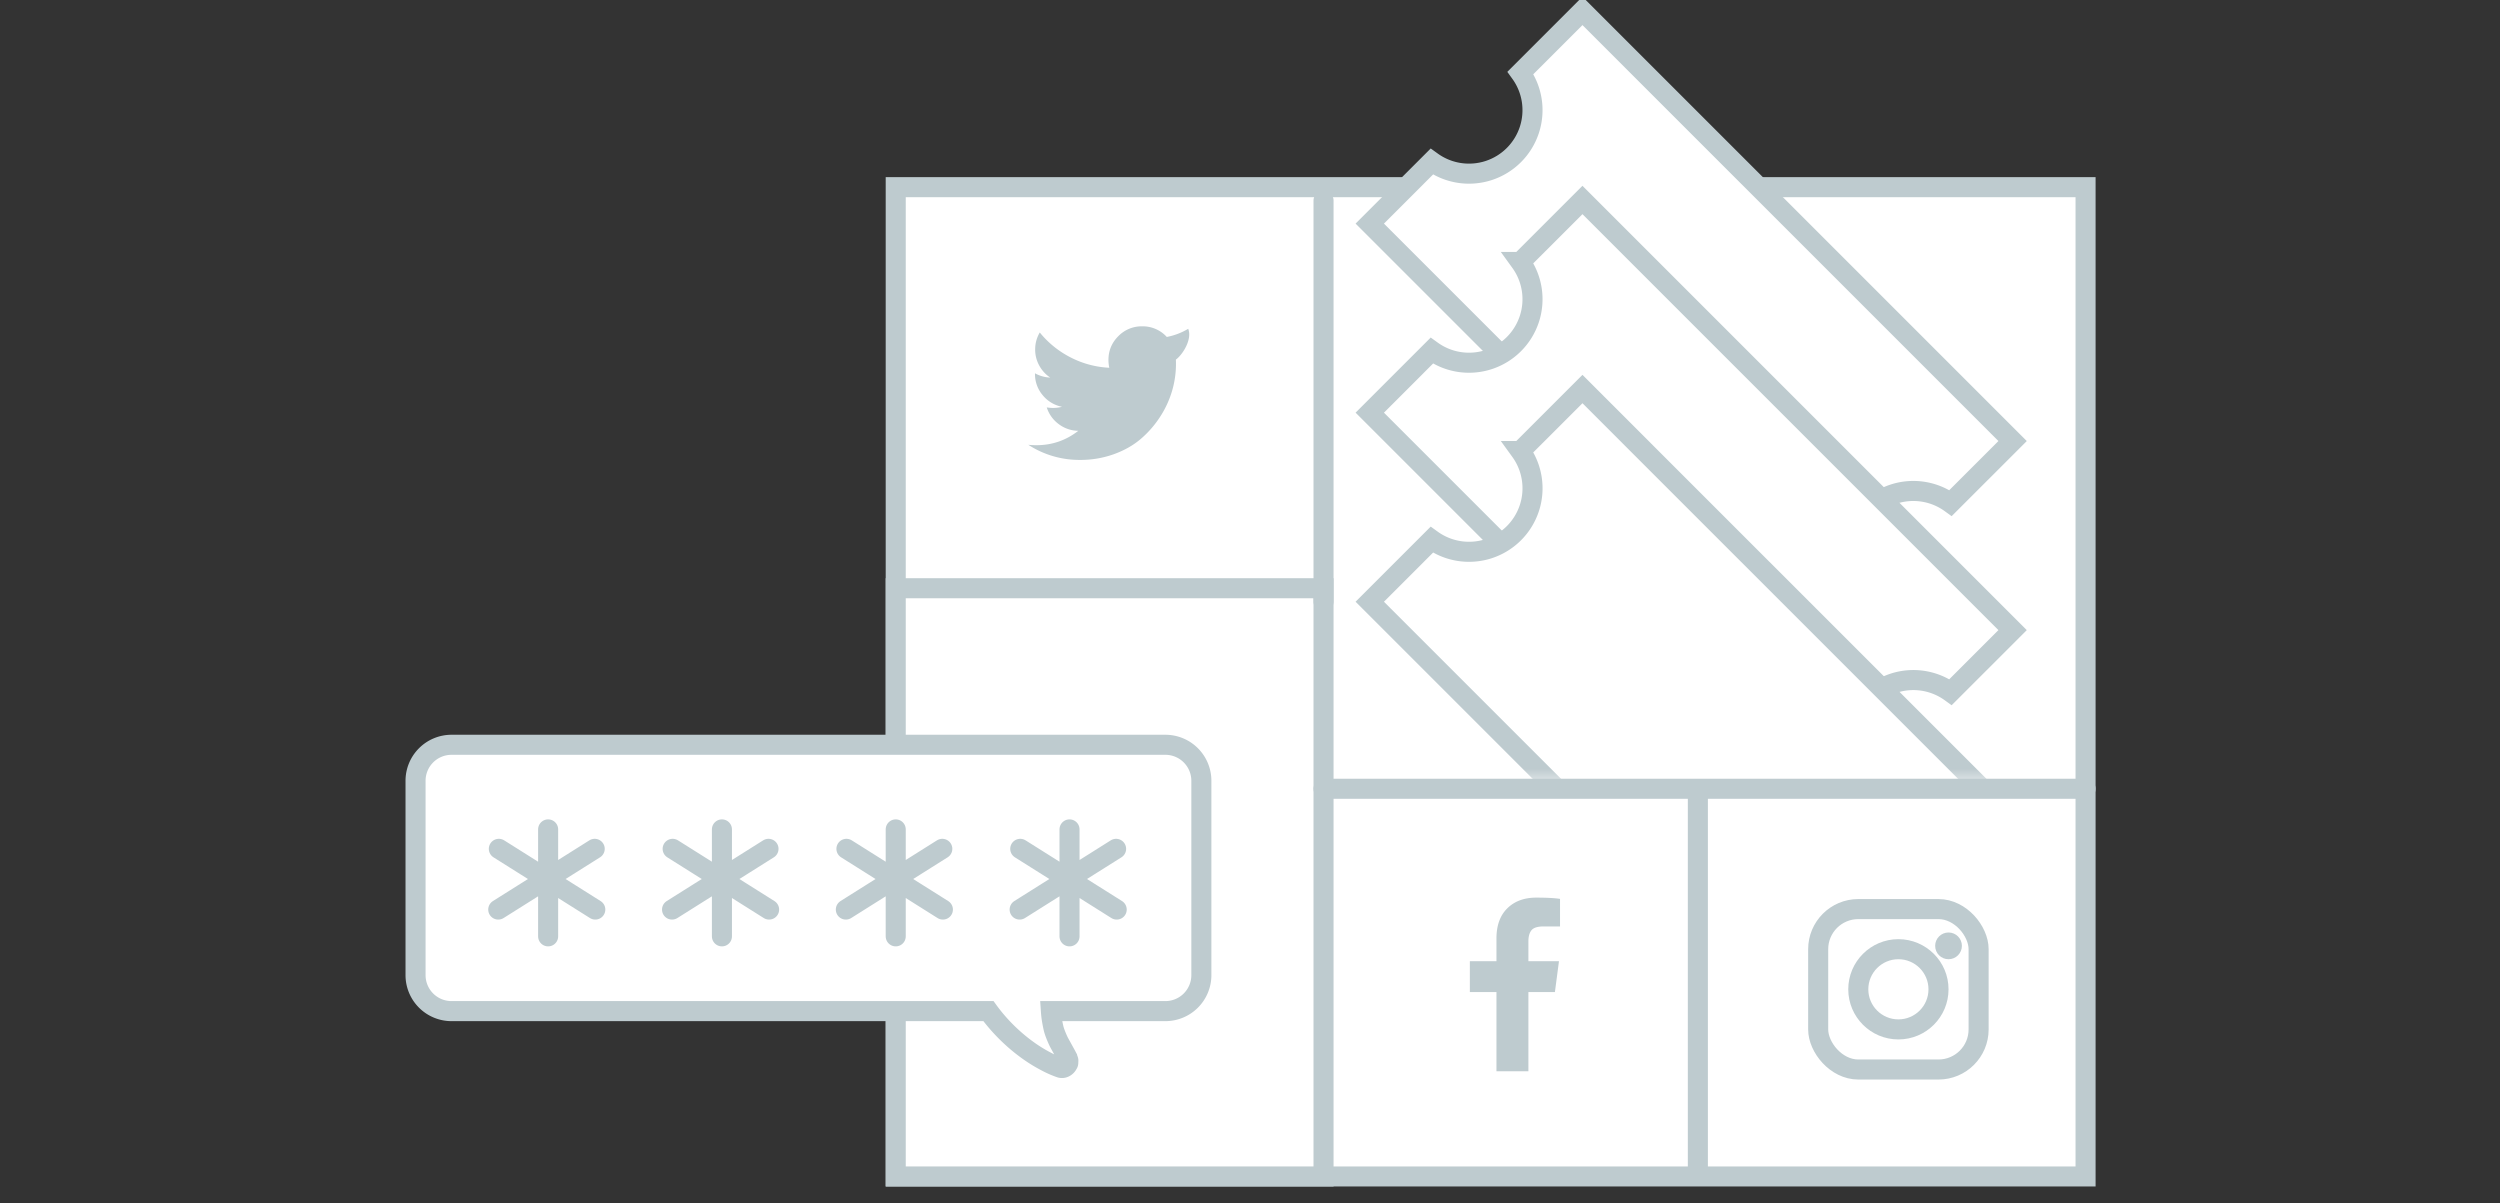 <svg width="187" height="90" viewBox="0 0 187 90" xmlns="http://www.w3.org/2000/svg" xmlns:xlink="http://www.w3.org/1999/xlink"><rect x="0" y="0" width="187" height="90" fill="#333333" stroke="none"/><title>Promo Code - 2 - share</title><defs><path id="a" d="M.5 0h56v59.5H.5z"/><path d="M47.608 20.632c.015.221.038.436.073.644.044.27.09.492.132.668.046.176.116.375.21.6.093.222.168.383.221.477l.26.472a67.752 67.752 0 0 1 .294.538c.028.057.044.092.051.103.003.014.017.048.038.107.024.06.031.095.024.11a.306.306 0 0 0-.003.106c.003.057-.007.1-.037.132a.523.523 0 0 1-.249.253.407.407 0 0 1-.334.018 7.59 7.59 0 0 1-1.109-.498c-1.633-.857-3.178-2.26-4.244-3.73H2.775A2.692 2.692 0 0 1 .083 17.94V3.402A2.692 2.692 0 0 1 2.775.71H56.17a2.692 2.692 0 0 1 2.692 2.692V17.94a2.692 2.692 0 0 1-2.692 2.692h-8.562z" id="c"/></defs><g fill="none" fill-rule="evenodd"><path stroke="#BECBCF" stroke-width="1.5" fill="#FFF" stroke-linecap="round" d="M67 88h89V14H67z"/><g transform="translate(136 68)"><rect stroke="#BECBCF" stroke-width="1.5" width="12" height="12" rx="3"/><circle stroke="#BECBCF" stroke-width="1.5" cx="6" cy="6" r="3"/><circle fill="#BECBCF" cx="9.75" cy="2.75" r="1"/></g><path d="M87.956 26.899a7.155 7.155 0 0 1-.289 2.354 7.335 7.335 0 0 1-.902 1.94 7.59 7.59 0 0 1-1.44 1.643c-.557.476-1.229.856-2.014 1.14a7.37 7.37 0 0 1-2.522.426 6.995 6.995 0 0 1-3.872-1.132c.182.02.385.031.61.031 1.17 0 2.213-.359 3.13-1.077a2.467 2.467 0 0 1-1.469-.504 2.478 2.478 0 0 1-.89-1.245c.172.026.331.039.477.039.223 0 .445-.029.664-.086a2.48 2.48 0 0 1-1.449-.871 2.436 2.436 0 0 1-.573-1.604v-.031a2.51 2.51 0 0 0 1.14.32 2.5 2.5 0 0 1-.82-.898 2.445 2.445 0 0 1-.306-1.202c0-.458.115-.883.344-1.273a7.133 7.133 0 0 0 2.3 1.862 7.013 7.013 0 0 0 2.9.777 2.783 2.783 0 0 1-.063-.577c0-.698.246-1.293.738-1.785a2.432 2.432 0 0 1 1.784-.737 2.43 2.43 0 0 1 1.842.795 4.916 4.916 0 0 0 1.601-.609c.32.793-.427 1.945-.92 2.304zM116.69 67.236v2.061h-1.226c-.448 0-.749.093-.905.281-.156.187-.235.468-.235.843v1.475h2.287l-.304 2.311h-1.983v5.926h-2.389v-5.926h-1.99v-2.31h1.99v-1.702c0-.969.271-1.719.812-2.253.542-.533 1.263-.8 2.163-.8.766 0 1.36.031 1.78.094" fill="#BECBCF"/><path d="M67 88h32V44H67z" fill="#FFF" stroke="#BECBCF" stroke-width="1.5"/><g transform="translate(99 -1)"><mask id="b" fill="#fff"><use xlink:href="#a"/></mask><g mask="url(#b)" fill="#FFF" stroke="#BECBCF" stroke-width="1.5"><path d="M40.27 45.262a4.751 4.751 0 0 1 6.634-6.635l4.638-4.637L19.368 1.816 14.73 6.454a4.751 4.751 0 0 1-6.634 6.634l-4.638 4.638L35.632 49.9l4.638-4.637z"/><path d="M40.27 59.404a4.751 4.751 0 0 1 6.634-6.634l4.638-4.638-32.174-32.174-4.638 4.638a4.751 4.751 0 0 1-6.634 6.634l-4.638 4.638 32.174 32.174 4.638-4.638z"/><path d="M40.27 73.546a4.751 4.751 0 0 1 6.634-6.634l4.638-4.638L19.368 30.1l-4.638 4.637a4.751 4.751 0 0 1-6.634 6.635L3.458 46.01l32.174 32.174 4.638-4.638z"/></g></g><g fill="#FFF" transform="translate(31 55)"><use xlink:href="#c"/><use stroke="#BECBCF" stroke-width="1.5" xlink:href="#c"/></g><path d="M41 62.039v8M44.484 63.493l-7.215 4.542M37.313 63.493l7.215 4.542M54 62.039v8M57.484 63.493l-7.215 4.542M50.314 63.493l7.215 4.542M67 62.039v8M70.484 63.493l-7.215 4.542M63.313 63.493l7.215 4.542M80 62.039v8M83.484 63.493l-7.215 4.542M76.314 63.493l7.215 4.542M99 15v30M99 59h57" stroke="#BECBCF" stroke-width="1.5" stroke-linecap="round"/><path d="M127 59.496V88" stroke="#BECBCF" stroke-width="1.5"/></g></svg>